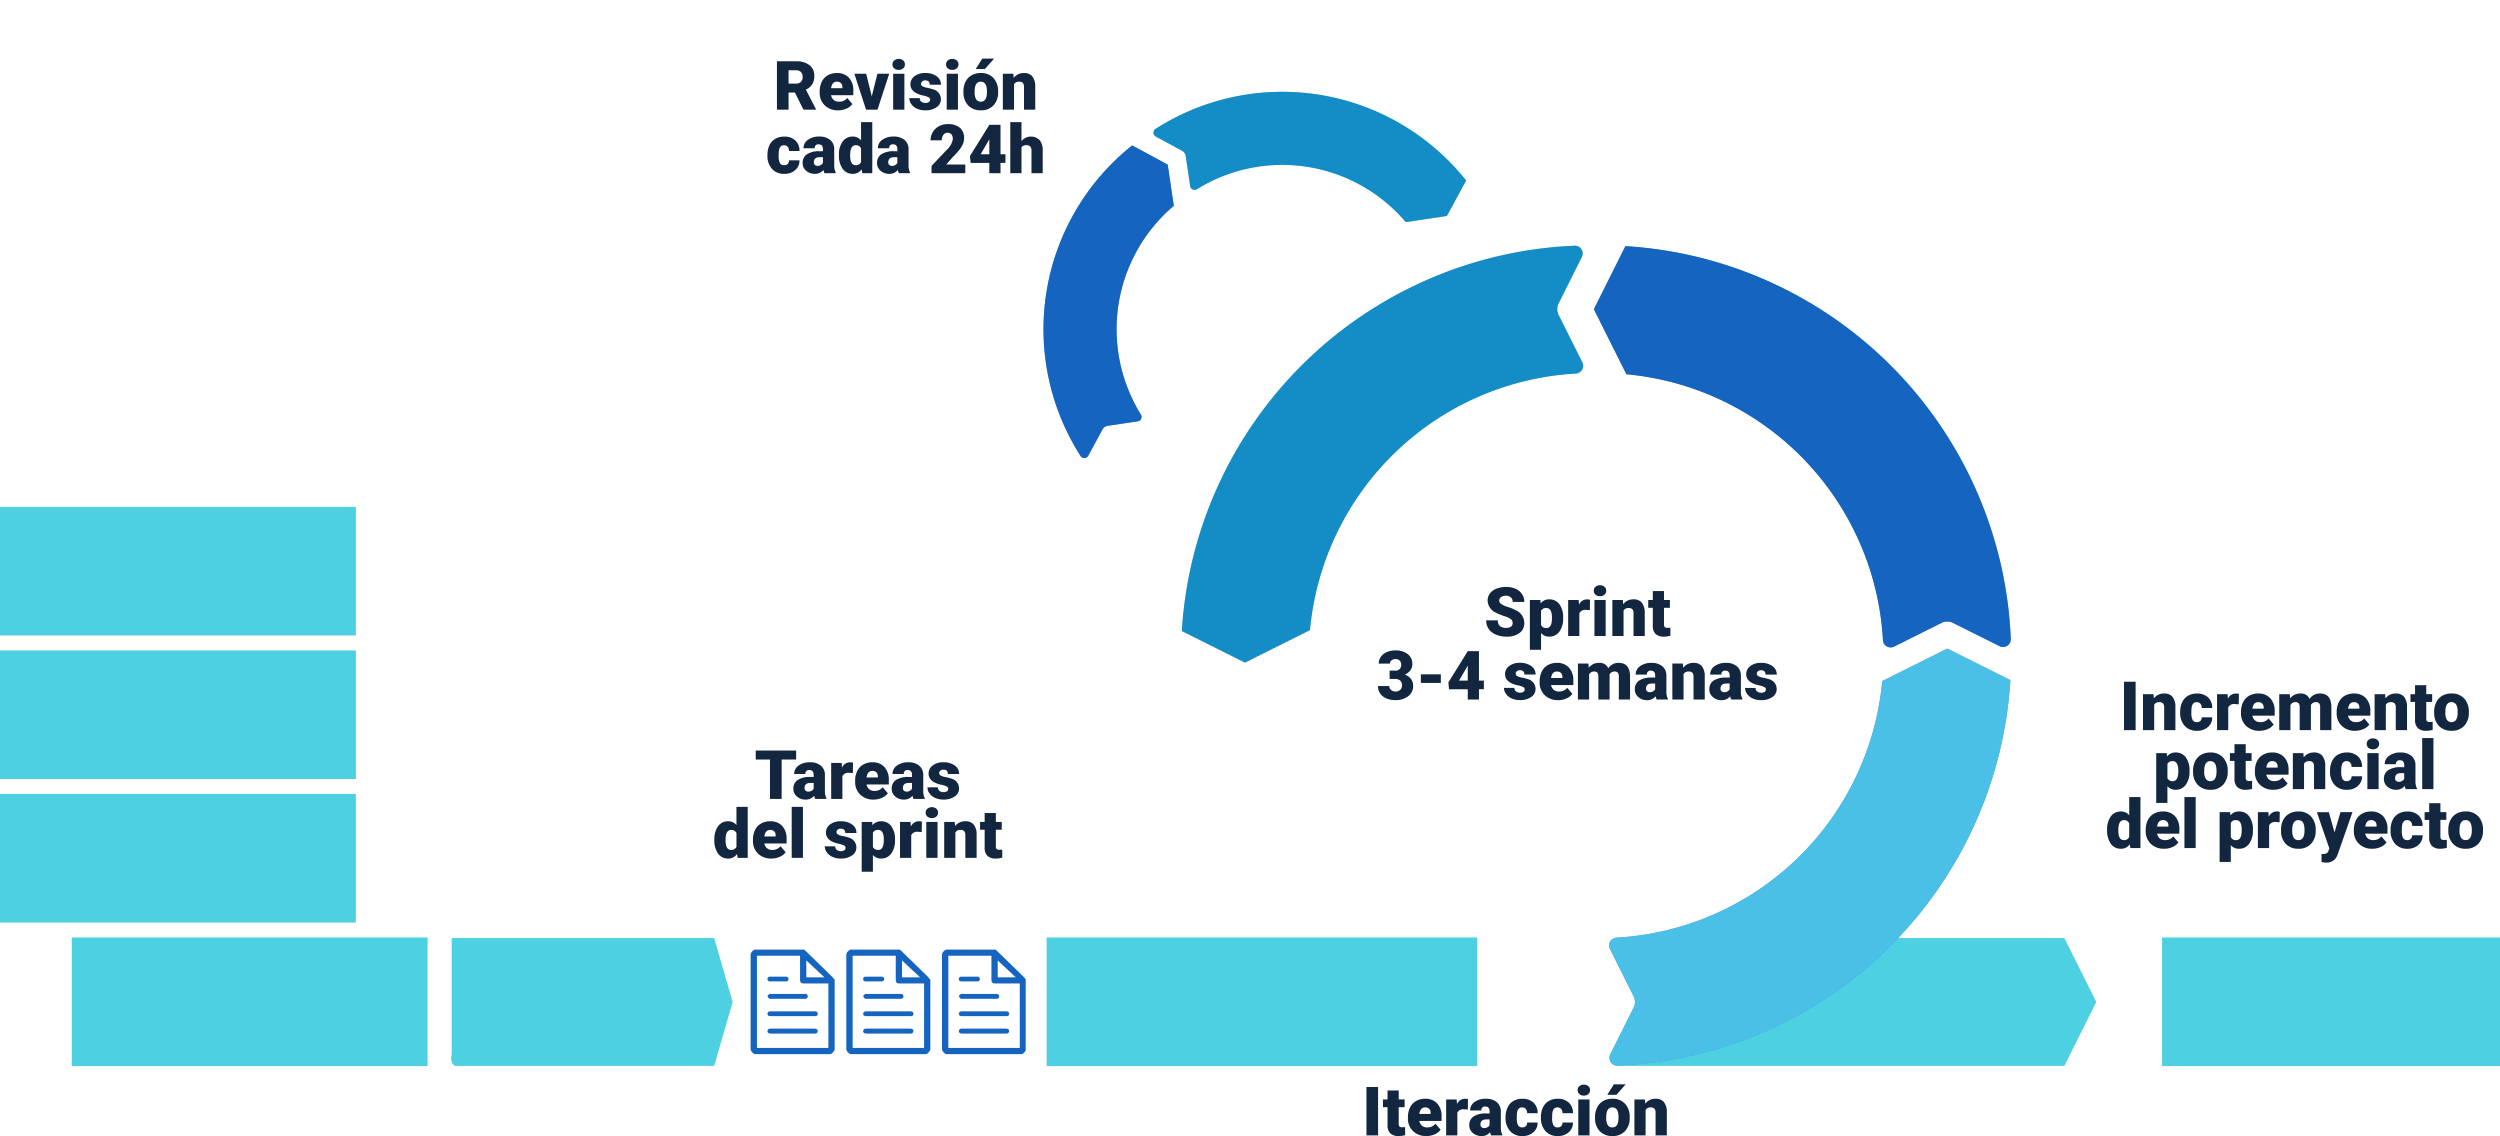 <svg xmlns="http://www.w3.org/2000/svg" xmlns:xlink="http://www.w3.org/1999/xlink" width="551.045" height="250.406" viewBox="0 0 551.045 250.406">
  <defs>
    <clipPath id="clip-path">
      <rect id="Rectángulo_57070" data-name="Rectángulo 57070" width="18.456" height="23.07" fill="#1464c0"/>
    </clipPath>
  </defs>
  <g id="Grupo_180620" data-name="Grupo 180620" transform="translate(9198.086 9120.755)">
    <path id="Trazado_228788" data-name="Trazado 228788" d="M352.734,270.25H266.606L252.747,295.9a1.706,1.706,0,0,0,1.5,2.517h98.486l7.041-14.081Z" transform="translate(-9095.8 -9184.24)" fill="#4dd0e1"/>
    <path id="Trazado_228789" data-name="Trazado 228789" d="M310.514,270.25H252.659V295.9c-.356,1.137.121,2.517.868,2.517h56.986l4.074-14.081Z" transform="translate(-9351.184 -9184.24)" fill="#4dd0e1"/>
    <g id="Grupo_179373" data-name="Grupo 179373" transform="translate(-8846.77 -9066.509)">
      <path id="Trazado_116477" data-name="Trazado 116477" d="M254.984,93.034a62.353,62.353,0,0,1,56.547,58.594,1.7,1.7,0,0,0,2.46,1.436l10.46-5.226a2.764,2.764,0,0,1,2.516,0l10.272,5.132a1.712,1.712,0,0,0,2.472-1.6,90.519,90.519,0,0,0-84.943-86.578L247.812,78.7Z" transform="translate(-247.812 -64.787)" fill="#1565c0"/>
      <path id="Trazado_116478" data-name="Trazado 116478" d="M254.984,93.034a62.353,62.353,0,0,1,56.547,58.594,1.7,1.7,0,0,0,2.46,1.436l10.46-5.226a2.764,2.764,0,0,1,2.516,0l10.272,5.132a1.712,1.712,0,0,0,2.472-1.6,90.519,90.519,0,0,0-84.943-86.578L247.812,78.7Z" transform="translate(-247.812 -64.787)" fill="#1565c0" opacity="0.6"/>
    </g>
    <g id="Grupo_179374" data-name="Grupo 179374" transform="translate(-8937.591 -9066.6)">
      <path id="Trazado_116479" data-name="Trazado 116479" d="M156.539,149.393a62.353,62.353,0,0,1,58.6-56.546,1.7,1.7,0,0,0,1.436-2.462l-5.233-10.459a2.844,2.844,0,0,1,0-2.525l5.131-10.261a1.712,1.712,0,0,0-1.6-2.473A90.539,90.539,0,0,0,128.292,149.6l13.912,6.955Z" transform="translate(-128.292 -64.665)" fill="#148cc6"/>
      <path id="Trazado_116480" data-name="Trazado 116480" d="M156.539,149.393a62.353,62.353,0,0,1,58.6-56.546,1.7,1.7,0,0,0,1.436-2.462l-5.233-10.459a2.844,2.844,0,0,1,0-2.525l5.131-10.261a1.712,1.712,0,0,0-1.6-2.473A90.539,90.539,0,0,0,128.292,149.6l13.912,6.955Z" transform="translate(-128.292 -64.665)" fill="#148cc6" opacity="0.4"/>
    </g>
    <g id="Grupo_179375" data-name="Grupo 179375" transform="translate(-8843.419 -8977.797)">
      <path id="Trazado_116483" data-name="Trazado 116483" d="M312.538,191.457v.01a62.367,62.367,0,0,1-58.594,56.546,1.7,1.7,0,0,0-1.436,2.461l5.226,10.46a2.814,2.814,0,0,1,0,2.516L252.6,273.721a1.712,1.712,0,0,0,1.6,2.473,90.521,90.521,0,0,0,86.579-84.943l-13.912-6.956Z" transform="translate(-252.326 -184.294)" fill="#407bff"/>
      <path id="Trazado_116484" data-name="Trazado 116484" d="M312.538,191.457v.01a62.367,62.367,0,0,1-58.594,56.546,1.7,1.7,0,0,0-1.436,2.461l5.226,10.46a2.814,2.814,0,0,1,0,2.516L252.6,273.721a1.712,1.712,0,0,0,1.6,2.473,90.521,90.521,0,0,0,86.579-84.943l-13.912-6.956Z" transform="translate(-252.326 -184.294)" fill="#4dd0e1" opacity="0.8"/>
    </g>
    <g id="Grupo_179376" data-name="Grupo 179376" transform="matrix(0.819, -0.574, 0.574, 0.819, -8988.337, -9060.809)">
      <path id="Trazado_116477-2" data-name="Trazado 116477" d="M48.477,16.161A35.675,35.675,0,0,0,16.124,49.685a.974.974,0,0,1-1.408.822l-5.985-2.99a1.581,1.581,0,0,0-1.439,0L1.415,50.454A.98.98,0,0,1,0,49.535,51.79,51.79,0,0,1,48.6,0l3.98,7.96Z" transform="translate(0 0)" fill="#1565c0"/>
      <path id="Trazado_116478-2" data-name="Trazado 116478" d="M48.477,16.161A35.675,35.675,0,0,0,16.124,49.685a.974.974,0,0,1-1.408.822l-5.985-2.99a1.581,1.581,0,0,0-1.439,0L1.415,50.454A.98.98,0,0,1,0,49.535,51.79,51.79,0,0,1,48.6,0l3.98,7.96Z" transform="translate(0 0)" fill="#1565c0" opacity="0.6"/>
    </g>
    <g id="Grupo_179377" data-name="Grupo 179377" transform="matrix(0.819, -0.574, 0.574, 0.819, -8944.277, -9091.723)">
      <path id="Trazado_116479-2" data-name="Trazado 116479" d="M34.454,48.476A35.675,35.675,0,0,0,.926,16.124.974.974,0,0,1,.1,14.715L3.1,8.731a1.627,1.627,0,0,0,0-1.445L.163,1.416A.98.98,0,0,1,1.081,0,51.8,51.8,0,0,1,50.616,48.595l-7.96,3.98Z" transform="translate(0 0)" fill="#148cc6"/>
      <path id="Trazado_116480-2" data-name="Trazado 116480" d="M34.454,48.476A35.675,35.675,0,0,0,.926,16.124.974.974,0,0,1,.1,14.715L3.1,8.731a1.627,1.627,0,0,0,0-1.445L.163,1.416A.98.98,0,0,1,1.081,0,51.8,51.8,0,0,1,50.616,48.595l-7.96,3.98Z" transform="translate(0 0)" fill="#148cc6" opacity="0.4"/>
    </g>
    <path id="Trazado_232136" data-name="Trazado 232136" d="M0,0H94.917V28.343H0Z" transform="translate(-8967.386 -8914.111)" fill="#4dd0e1"/>
    <path id="Trazado_232137" data-name="Trazado 232137" d="M0,0H78.438V28.343H0Z" transform="translate(-9182.267 -8914.111)" fill="#4dd0e1"/>
    <path id="Trazado_232138" data-name="Trazado 232138" d="M0,0H78.438V28.343H0Z" transform="translate(-9198.086 -8945.75)" fill="#4dd0e1"/>
    <path id="Trazado_232139" data-name="Trazado 232139" d="M0,0H78.438V28.343H0Z" transform="translate(-9198.086 -8977.389)" fill="#4dd0e1"/>
    <path id="Trazado_232140" data-name="Trazado 232140" d="M0,0H78.438V28.343H0Z" transform="translate(-9198.086 -9009.028)" fill="#4dd0e1"/>
    <path id="Trazado_232141" data-name="Trazado 232141" d="M0,0H74.483V28.343H0Z" transform="translate(-8721.524 -8914.111)" fill="#4dd0e1"/>
    <path id="Trazado_232142" data-name="Trazado 232142" d="M-14.319-2.834a1.056,1.056,0,0,0-.4-.879,4.961,4.961,0,0,0-1.4-.652,13.456,13.456,0,0,1-1.641-.652,3.107,3.107,0,0,1-2.073-2.8,2.509,2.509,0,0,1,.516-1.564,3.34,3.34,0,0,1,1.461-1.055,5.686,5.686,0,0,1,2.124-.377,4.974,4.974,0,0,1,2.062.41,3.264,3.264,0,0,1,1.417,1.168A3.051,3.051,0,0,1-11.748-7.5h-2.563a1.289,1.289,0,0,0-.4-1.011,1.556,1.556,0,0,0-1.08-.359,1.755,1.755,0,0,0-1.088.3.932.932,0,0,0-.4.773.939.939,0,0,0,.439.743,5.542,5.542,0,0,0,1.545.688,9.467,9.467,0,0,1,1.816.765,3.052,3.052,0,0,1,1.729,2.747A2.6,2.6,0,0,1-12.8-.652a4.691,4.691,0,0,1-2.893.8,5.74,5.74,0,0,1-2.347-.465,3.539,3.539,0,0,1-1.582-1.274,3.321,3.321,0,0,1-.531-1.864h2.578a1.635,1.635,0,0,0,.443,1.263,2.094,2.094,0,0,0,1.439.406,1.655,1.655,0,0,0,1.007-.275A.907.907,0,0,0-14.319-2.834ZM-3.186-3.9A4.779,4.779,0,0,1-4.017-.956,2.665,2.665,0,0,1-6.262.146a2.285,2.285,0,0,1-1.794-.8v3.7h-2.468V-7.925h2.307l.073.732a2.285,2.285,0,0,1,1.868-.879A2.687,2.687,0,0,1-4-6.991a4.838,4.838,0,0,1,.813,2.97Zm-2.468-.154q0-2.109-1.23-2.109a1.162,1.162,0,0,0-1.172.63v3.12a1.2,1.2,0,0,0,1.187.659q1.179,0,1.216-2.036ZM2.7-5.691,1.882-5.75a1.46,1.46,0,0,0-1.494.732V0H-2.08V-7.925H.234L.315-6.907A1.911,1.911,0,0,1,2.051-8.071a2.407,2.407,0,0,1,.688.088ZM6.189,0H3.713V-7.925H6.189ZM3.567-9.976a1.111,1.111,0,0,1,.381-.87,1.432,1.432,0,0,1,.989-.339,1.432,1.432,0,0,1,.989.339,1.111,1.111,0,0,1,.381.87,1.111,1.111,0,0,1-.381.87,1.432,1.432,0,0,1-.989.339,1.432,1.432,0,0,1-.989-.339A1.111,1.111,0,0,1,3.567-9.976ZM9.976-7.925l.081.93a2.687,2.687,0,0,1,2.263-1.077,2.261,2.261,0,0,1,1.849.74A3.522,3.522,0,0,1,14.8-5.1V0H12.327V-5a1.337,1.337,0,0,0-.242-.883,1.118,1.118,0,0,0-.879-.282,1.177,1.177,0,0,0-1.077.571V0H7.661V-7.925ZM19.043-9.9v1.97h1.3v1.714h-1.3v3.625a.926.926,0,0,0,.161.623.864.864,0,0,0,.637.176,3.621,3.621,0,0,0,.615-.044V-.066a4.555,4.555,0,0,1-1.392.212,2.586,2.586,0,0,1-1.882-.6,2.462,2.462,0,0,1-.608-1.824V-6.211H15.564V-7.925h1.011V-9.9Zm-60.48,17.53h1.165A1.211,1.211,0,0,0-38.888,6.28a1.172,1.172,0,0,0-.33-.861,1.25,1.25,0,0,0-.93-.333A1.338,1.338,0,0,0-41,5.372a.871.871,0,0,0-.363.71h-2.468a2.527,2.527,0,0,1,.469-1.5,3.1,3.1,0,0,1,1.3-1.029,4.445,4.445,0,0,1,1.827-.37,4.367,4.367,0,0,1,2.8.813A2.7,2.7,0,0,1-36.42,6.229a2.253,2.253,0,0,1-.421,1.3,3,3,0,0,1-1.227.992,2.867,2.867,0,0,1,1.333.934A2.459,2.459,0,0,1-36.251,11a2.752,2.752,0,0,1-1.1,2.285,4.56,4.56,0,0,1-2.886.857,4.729,4.729,0,0,1-1.945-.4,3.047,3.047,0,0,1-1.359-1.106A2.875,2.875,0,0,1-44,11.034h2.483a1.111,1.111,0,0,0,.4.85,1.4,1.4,0,0,0,.974.359,1.463,1.463,0,0,0,1.04-.363,1.212,1.212,0,0,0,.388-.927,1.417,1.417,0,0,0-.4-1.143,1.684,1.684,0,0,0-1.113-.337h-1.2Zm11.294,2.717h-4.4v-1.9h4.4Zm8.4-.52h1.084v1.9h-1.084V14H-24.21V11.737h-4.124l-.146-1.509,4.27-6.87V3.336h2.468Zm-4.387,0h1.919V6.551l-.154.249Zm14.48,1.941a.57.57,0,0,0-.33-.505,5.013,5.013,0,0,0-1.252-.4,5.711,5.711,0,0,1-1.523-.538,2.552,2.552,0,0,1-.916-.809,1.933,1.933,0,0,1-.315-1.091,2.19,2.19,0,0,1,.9-1.8,3.711,3.711,0,0,1,2.358-.707,4.112,4.112,0,0,1,2.52.71,2.222,2.222,0,0,1,.952,1.868H-11.73q0-.952-1-.952a1,1,0,0,0-.652.216.669.669,0,0,0-.264.538.614.614,0,0,0,.322.535,3.045,3.045,0,0,0,1.029.337,8.893,8.893,0,0,1,1.241.315,2.255,2.255,0,0,1,1.787,2.2,2.075,2.075,0,0,1-.963,1.765,4.224,4.224,0,0,1-2.494.681,4.31,4.31,0,0,1-1.816-.366,3.037,3.037,0,0,1-1.245-1,2.256,2.256,0,0,1-.447-1.326h2.307a.954.954,0,0,0,.366.8,1.506,1.506,0,0,0,.9.253,1.185,1.185,0,0,0,.758-.205A.656.656,0,0,0-11.649,11.773Zm7.368,2.373a4.074,4.074,0,0,1-2.952-1.088,3.756,3.756,0,0,1-1.128-2.831v-.205a4.867,4.867,0,0,1,.45-2.146A3.3,3.3,0,0,1-6.6,6.438a3.969,3.969,0,0,1,2.051-.509A3.43,3.43,0,0,1-1.908,6.965,4.073,4.073,0,0,1-.941,9.854v.959H-5.848a1.779,1.779,0,0,0,.579,1.047,1.722,1.722,0,0,0,1.157.381,2.218,2.218,0,0,0,1.831-.82l1.128,1.333a3.153,3.153,0,0,1-1.307,1.014A4.418,4.418,0,0,1-4.281,14.146Zm-.278-6.313q-1.084,0-1.289,1.436h2.49v-.19a1.223,1.223,0,0,0-.3-.919A1.2,1.2,0,0,0-4.559,7.833ZM2.384,6.075l.081.93A2.725,2.725,0,0,1,4.728,5.929,2.006,2.006,0,0,1,6.757,7.123,2.637,2.637,0,0,1,9.086,5.929q2.41,0,2.476,2.915V14H9.086V9a1.511,1.511,0,0,0-.205-.886.873.873,0,0,0-.747-.278,1.169,1.169,0,0,0-1.091.652l.007.1V14H4.574V9.012a1.588,1.588,0,0,0-.2-.9.87.87,0,0,0-.754-.278,1.184,1.184,0,0,0-1.084.652V14H.07V6.075ZM17.435,14a2.787,2.787,0,0,1-.234-.71,2.3,2.3,0,0,1-1.9.857,2.812,2.812,0,0,1-1.9-.677,2.156,2.156,0,0,1-.784-1.7,2.216,2.216,0,0,1,.952-1.948,4.851,4.851,0,0,1,2.769-.659h.762v-.42q0-1.1-.945-1.1a.772.772,0,0,0-.879.868H12.8a2.213,2.213,0,0,1,.978-1.865,4.109,4.109,0,0,1,2.494-.717,3.6,3.6,0,0,1,2.4.74,2.572,2.572,0,0,1,.9,2.029v3.508a3.593,3.593,0,0,0,.337,1.67V14ZM15.89,12.389a1.377,1.377,0,0,0,.765-.2,1.239,1.239,0,0,0,.436-.447V10.477h-.718q-1.289,0-1.289,1.157a.707.707,0,0,0,.227.546A.822.822,0,0,0,15.89,12.389ZM23.2,6.075l.081.93a2.687,2.687,0,0,1,2.263-1.077,2.261,2.261,0,0,1,1.849.74A3.522,3.522,0,0,1,28.026,8.9V14H25.551V9a1.337,1.337,0,0,0-.242-.883,1.118,1.118,0,0,0-.879-.282,1.177,1.177,0,0,0-1.077.571V14H20.885V6.075ZM33.856,14a2.787,2.787,0,0,1-.234-.71,2.3,2.3,0,0,1-1.9.857,2.812,2.812,0,0,1-1.9-.677,2.156,2.156,0,0,1-.784-1.7,2.216,2.216,0,0,1,.952-1.948,4.851,4.851,0,0,1,2.769-.659h.762v-.42q0-1.1-.945-1.1a.772.772,0,0,0-.879.868H29.22A2.213,2.213,0,0,1,30.2,6.646a4.109,4.109,0,0,1,2.494-.717,3.6,3.6,0,0,1,2.4.74,2.572,2.572,0,0,1,.9,2.029v3.508a3.593,3.593,0,0,0,.337,1.67V14Zm-1.545-1.611a1.377,1.377,0,0,0,.765-.2,1.239,1.239,0,0,0,.436-.447V10.477h-.718q-1.289,0-1.289,1.157a.707.707,0,0,0,.227.546A.822.822,0,0,0,32.311,12.389Zm9.192-.615a.57.57,0,0,0-.33-.505,5.013,5.013,0,0,0-1.252-.4,5.711,5.711,0,0,1-1.523-.538,2.552,2.552,0,0,1-.916-.809,1.933,1.933,0,0,1-.315-1.091,2.19,2.19,0,0,1,.9-1.8,3.711,3.711,0,0,1,2.358-.707,4.112,4.112,0,0,1,2.52.71A2.222,2.222,0,0,1,43.9,8.507H41.422q0-.952-1-.952a1,1,0,0,0-.652.216.669.669,0,0,0-.264.538.614.614,0,0,0,.322.535,3.045,3.045,0,0,0,1.029.337A8.893,8.893,0,0,1,42.1,9.5a2.255,2.255,0,0,1,1.787,2.2,2.075,2.075,0,0,1-.963,1.765,4.224,4.224,0,0,1-2.494.681,4.31,4.31,0,0,1-1.816-.366,3.037,3.037,0,0,1-1.245-1,2.256,2.256,0,0,1-.447-1.326h2.307a.954.954,0,0,0,.366.8,1.506,1.506,0,0,0,.9.253,1.185,1.185,0,0,0,.758-.205A.656.656,0,0,0,41.5,11.773Z" transform="translate(-8850.355 -8980.572)" fill="#12263f"/>
    <path id="Trazado_232143" data-name="Trazado 232143" d="M-24.441-3.772h-1.392V0H-28.4V-10.664h4.2a4.684,4.684,0,0,1,2.966.841,2.851,2.851,0,0,1,1.069,2.378,3.462,3.462,0,0,1-.45,1.844,3.2,3.2,0,0,1-1.41,1.185L-19.8-.11V0h-2.754ZM-25.833-5.75h1.626a1.459,1.459,0,0,0,1.1-.385,1.49,1.49,0,0,0,.37-1.076,1.508,1.508,0,0,0-.374-1.083,1.446,1.446,0,0,0-1.1-.393h-1.626ZM-14.9.146A4.074,4.074,0,0,1-17.849-.941a3.756,3.756,0,0,1-1.128-2.831v-.205a4.867,4.867,0,0,1,.45-2.146,3.3,3.3,0,0,1,1.315-1.439,3.969,3.969,0,0,1,2.051-.509,3.43,3.43,0,0,1,2.637,1.036,4.073,4.073,0,0,1,.967,2.889v.959h-4.907a1.779,1.779,0,0,0,.579,1.047,1.722,1.722,0,0,0,1.157.381,2.218,2.218,0,0,0,1.831-.82l1.128,1.333A3.153,3.153,0,0,1-13.077-.231,4.418,4.418,0,0,1-14.9.146Zm-.278-6.313q-1.084,0-1.289,1.436h2.49v-.19a1.223,1.223,0,0,0-.3-.919A1.2,1.2,0,0,0-15.176-6.167ZM-7.5-2.937l1.252-4.988h2.6L-6.233,0h-2.52l-2.585-7.925H-8.73ZM-.308,0H-2.783V-7.925H-.308ZM-2.93-9.976a1.111,1.111,0,0,1,.381-.87,1.432,1.432,0,0,1,.989-.339,1.432,1.432,0,0,1,.989.339,1.111,1.111,0,0,1,.381.87,1.111,1.111,0,0,1-.381.87,1.432,1.432,0,0,1-.989.339,1.432,1.432,0,0,1-.989-.339A1.111,1.111,0,0,1-2.93-9.976ZM5.361-2.227a.57.57,0,0,0-.33-.505,5.013,5.013,0,0,0-1.252-.4,5.711,5.711,0,0,1-1.523-.538,2.552,2.552,0,0,1-.916-.809,1.933,1.933,0,0,1-.315-1.091,2.19,2.19,0,0,1,.9-1.8,3.711,3.711,0,0,1,2.358-.707,4.112,4.112,0,0,1,2.52.71,2.222,2.222,0,0,1,.952,1.868H5.281q0-.952-1-.952a1,1,0,0,0-.652.216.669.669,0,0,0-.264.538.614.614,0,0,0,.322.535,3.045,3.045,0,0,0,1.029.337A8.893,8.893,0,0,1,5.955-4.5,2.255,2.255,0,0,1,7.742-2.3,2.075,2.075,0,0,1,6.779-.535,4.224,4.224,0,0,1,4.285.146,4.31,4.31,0,0,1,2.468-.22a3.037,3.037,0,0,1-1.245-1A2.256,2.256,0,0,1,.776-2.542H3.083a.954.954,0,0,0,.366.8,1.506,1.506,0,0,0,.9.253,1.185,1.185,0,0,0,.758-.205A.656.656,0,0,0,5.361-2.227ZM11.5,0H9.023V-7.925H11.5ZM8.877-9.976a1.111,1.111,0,0,1,.381-.87,1.432,1.432,0,0,1,.989-.339,1.432,1.432,0,0,1,.989.339,1.111,1.111,0,0,1,.381.87,1.111,1.111,0,0,1-.381.87,1.432,1.432,0,0,1-.989.339,1.432,1.432,0,0,1-.989-.339A1.111,1.111,0,0,1,8.877-9.976Zm3.831,5.94a4.677,4.677,0,0,1,.461-2.113,3.3,3.3,0,0,1,1.326-1.425,3.993,3.993,0,0,1,2.029-.5,3.644,3.644,0,0,1,2.805,1.1,4.23,4.23,0,0,1,1.025,3v.088A4.1,4.1,0,0,1,19.325-.941,3.654,3.654,0,0,1,16.538.146,3.7,3.7,0,0,1,13.821-.868a3.968,3.968,0,0,1-1.106-2.75Zm2.468.154a2.949,2.949,0,0,0,.344,1.611,1.147,1.147,0,0,0,1.018.513q1.318,0,1.348-2.029v-.249q0-2.131-1.362-2.131-1.238,0-1.34,1.838ZM16.86-11.25h2.607l-2.036,2.3-2.014,0Zm6.848,3.325.081.93a2.687,2.687,0,0,1,2.263-1.077,2.261,2.261,0,0,1,1.849.74A3.522,3.522,0,0,1,28.535-5.1V0H26.06V-5a1.337,1.337,0,0,0-.242-.883,1.118,1.118,0,0,0-.879-.282,1.177,1.177,0,0,0-1.077.571V0H21.394V-7.925Zm-50.53,20.167a1.1,1.1,0,0,0,.806-.282,1.034,1.034,0,0,0,.278-.787h2.314a2.74,2.74,0,0,1-.934,2.139,3.474,3.474,0,0,1-2.406.835,3.517,3.517,0,0,1-2.725-1.084,4.271,4.271,0,0,1-1-3v-.1a4.827,4.827,0,0,1,.443-2.12,3.226,3.226,0,0,1,1.278-1.414,3.811,3.811,0,0,1,1.978-.494,3.43,3.43,0,0,1,2.454.857,3.039,3.039,0,0,1,.908,2.322h-2.314a1.355,1.355,0,0,0-.3-.945,1.037,1.037,0,0,0-.806-.33q-.959,0-1.121,1.223a8.631,8.631,0,0,0-.051,1.069,3.39,3.39,0,0,0,.286,1.655A.989.989,0,0,0-26.821,12.242ZM-17.915,14a2.787,2.787,0,0,1-.234-.71,2.3,2.3,0,0,1-1.9.857,2.812,2.812,0,0,1-1.9-.677,2.156,2.156,0,0,1-.784-1.7,2.216,2.216,0,0,1,.952-1.948,4.851,4.851,0,0,1,2.769-.659h.762v-.42q0-1.1-.945-1.1a.772.772,0,0,0-.879.868h-2.468a2.213,2.213,0,0,1,.978-1.865,4.109,4.109,0,0,1,2.494-.717,3.6,3.6,0,0,1,2.4.74,2.572,2.572,0,0,1,.9,2.029v3.508a3.593,3.593,0,0,0,.337,1.67V14Zm-1.545-1.611a1.377,1.377,0,0,0,.765-.2,1.239,1.239,0,0,0,.436-.447V10.477h-.718q-1.289,0-1.289,1.157a.707.707,0,0,0,.227.546A.822.822,0,0,0-19.46,12.389Zm4.731-2.41a4.841,4.841,0,0,1,.813-2.966,2.676,2.676,0,0,1,2.271-1.084,2.276,2.276,0,0,1,1.787.835V2.75h2.476V14H-9.6l-.125-.85a2.337,2.337,0,0,1-1.934,1A2.671,2.671,0,0,1-13.9,13.063,4.994,4.994,0,0,1-14.729,9.979Zm2.468.154q0,2.109,1.23,2.109a1.215,1.215,0,0,0,1.172-.688V8.536a1.182,1.182,0,0,0-1.157-.7q-1.143,0-1.238,1.846ZM-1.516,14a2.787,2.787,0,0,1-.234-.71,2.3,2.3,0,0,1-1.9.857,2.812,2.812,0,0,1-1.9-.677,2.156,2.156,0,0,1-.784-1.7,2.216,2.216,0,0,1,.952-1.948,4.851,4.851,0,0,1,2.769-.659h.762v-.42q0-1.1-.945-1.1a.772.772,0,0,0-.879.868H-6.152a2.213,2.213,0,0,1,.978-1.865,4.109,4.109,0,0,1,2.494-.717,3.6,3.6,0,0,1,2.4.74A2.572,2.572,0,0,1,.615,8.7v3.508a3.593,3.593,0,0,0,.337,1.67V14Zm-1.545-1.611a1.377,1.377,0,0,0,.765-.2,1.239,1.239,0,0,0,.436-.447V10.477h-.718q-1.289,0-1.289,1.157a.707.707,0,0,0,.227.546A.822.822,0,0,0-3.062,12.389ZM13.118,14H5.676V12.389L9.1,8.785a4.091,4.091,0,0,0,1.267-2.292,1.6,1.6,0,0,0-.3-1.047A1.072,1.072,0,0,0,9.2,5.086a1.086,1.086,0,0,0-.916.48,1.972,1.972,0,0,0-.352,1.2H5.457a3.5,3.5,0,0,1,.491-1.813,3.441,3.441,0,0,1,1.362-1.3,4.047,4.047,0,0,1,1.948-.469,3.981,3.981,0,0,1,2.662.8,2.85,2.85,0,0,1,.934,2.292A3.329,3.329,0,0,1,12.62,7.5a5.38,5.38,0,0,1-.729,1.252A18.358,18.358,0,0,1,10.3,10.506L8.921,12.1h4.2Zm7.764-4.167h1.084v1.9H20.881V14H18.413V11.737H14.29l-.146-1.509,4.27-6.87V3.336h2.468Zm-4.387,0h1.919V6.551l-.154.249ZM25.5,6.925a2.709,2.709,0,0,1,4-.22A3.488,3.488,0,0,1,30.183,9v5H27.708V9.056a1.4,1.4,0,0,0-.256-.927,1.1,1.1,0,0,0-.872-.3,1.186,1.186,0,0,0-1.077.483V14H23.035V2.75H25.5Z" transform="translate(-8998.436 -9096.582)" fill="#12263f"/>
    <path id="Trazado_232144" data-name="Trazado 232144" d="M-13.594-8.679h-3.2V0h-2.571V-8.679h-3.142v-1.985h8.914ZM-9.39,0a2.787,2.787,0,0,1-.234-.71,2.3,2.3,0,0,1-1.9.857,2.812,2.812,0,0,1-1.9-.677,2.156,2.156,0,0,1-.784-1.7,2.216,2.216,0,0,1,.952-1.948A4.851,4.851,0,0,1-10.5-4.841h.762v-.42q0-1.1-.945-1.1a.772.772,0,0,0-.879.868h-2.468a2.213,2.213,0,0,1,.978-1.865,4.109,4.109,0,0,1,2.494-.717,3.6,3.6,0,0,1,2.4.74,2.572,2.572,0,0,1,.9,2.029v3.508a3.593,3.593,0,0,0,.337,1.67V0Zm-1.545-1.611a1.377,1.377,0,0,0,.765-.2,1.239,1.239,0,0,0,.436-.447V-3.523h-.718q-1.289,0-1.289,1.157a.707.707,0,0,0,.227.546A.822.822,0,0,0-10.935-1.611ZM-1.1-5.691l-.813-.059a1.46,1.46,0,0,0-1.494.732V0H-5.874V-7.925H-3.56l.081,1.018A1.911,1.911,0,0,1-1.743-8.071a2.407,2.407,0,0,1,.688.088ZM3.486.146A4.074,4.074,0,0,1,.535-.941,3.756,3.756,0,0,1-.593-3.772v-.205a4.867,4.867,0,0,1,.45-2.146A3.3,3.3,0,0,1,1.172-7.562a3.969,3.969,0,0,1,2.051-.509A3.43,3.43,0,0,1,5.859-7.035a4.073,4.073,0,0,1,.967,2.889v.959H1.919A1.779,1.779,0,0,0,2.5-2.139a1.722,1.722,0,0,0,1.157.381,2.218,2.218,0,0,0,1.831-.82L6.614-1.245A3.153,3.153,0,0,1,5.306-.231,4.418,4.418,0,0,1,3.486.146ZM3.208-6.167q-1.084,0-1.289,1.436h2.49v-.19a1.223,1.223,0,0,0-.3-.919A1.2,1.2,0,0,0,3.208-6.167ZM12.283,0a2.787,2.787,0,0,1-.234-.71,2.3,2.3,0,0,1-1.9.857,2.812,2.812,0,0,1-1.9-.677,2.156,2.156,0,0,1-.784-1.7,2.216,2.216,0,0,1,.952-1.948,4.851,4.851,0,0,1,2.769-.659h.762v-.42q0-1.1-.945-1.1a.772.772,0,0,0-.879.868H7.646a2.213,2.213,0,0,1,.978-1.865,4.109,4.109,0,0,1,2.494-.717,3.6,3.6,0,0,1,2.4.74,2.572,2.572,0,0,1,.9,2.029v3.508a3.593,3.593,0,0,0,.337,1.67V0ZM10.737-1.611a1.377,1.377,0,0,0,.765-.2,1.239,1.239,0,0,0,.436-.447V-3.523h-.718q-1.289,0-1.289,1.157a.707.707,0,0,0,.227.546A.822.822,0,0,0,10.737-1.611Zm9.192-.615a.57.57,0,0,0-.33-.505,5.013,5.013,0,0,0-1.252-.4,5.711,5.711,0,0,1-1.523-.538,2.552,2.552,0,0,1-.916-.809,1.933,1.933,0,0,1-.315-1.091,2.19,2.19,0,0,1,.9-1.8,3.711,3.711,0,0,1,2.358-.707,4.112,4.112,0,0,1,2.52.71,2.222,2.222,0,0,1,.952,1.868H19.849q0-.952-1-.952a1,1,0,0,0-.652.216.669.669,0,0,0-.264.538.614.614,0,0,0,.322.535,3.045,3.045,0,0,0,1.029.337,8.893,8.893,0,0,1,1.241.315A2.255,2.255,0,0,1,22.31-2.3a2.075,2.075,0,0,1-.963,1.765,4.224,4.224,0,0,1-2.494.681A4.31,4.31,0,0,1,17.036-.22a3.037,3.037,0,0,1-1.245-1,2.256,2.256,0,0,1-.447-1.326h2.307a.954.954,0,0,0,.366.8,1.506,1.506,0,0,0,.9.253,1.185,1.185,0,0,0,.758-.205A.656.656,0,0,0,19.929-2.227ZM-31.622,8.979a4.841,4.841,0,0,1,.813-2.966,2.676,2.676,0,0,1,2.271-1.084,2.276,2.276,0,0,1,1.787.835V1.75h2.476V13H-26.5l-.125-.85a2.337,2.337,0,0,1-1.934,1,2.671,2.671,0,0,1-2.241-1.084A4.994,4.994,0,0,1-31.622,8.979Zm2.468.154q0,2.109,1.23,2.109a1.215,1.215,0,0,0,1.172-.688V7.536a1.182,1.182,0,0,0-1.157-.7q-1.143,0-1.238,1.846Zm10.115,4.014a4.074,4.074,0,0,1-2.952-1.088,3.756,3.756,0,0,1-1.128-2.831V9.023a4.867,4.867,0,0,1,.45-2.146,3.3,3.3,0,0,1,1.315-1.439A3.969,3.969,0,0,1-19.3,4.929a3.43,3.43,0,0,1,2.637,1.036A4.073,4.073,0,0,1-15.7,8.854v.959h-4.907a1.779,1.779,0,0,0,.579,1.047,1.722,1.722,0,0,0,1.157.381,2.218,2.218,0,0,0,1.831-.82l1.128,1.333a3.153,3.153,0,0,1-1.307,1.014A4.418,4.418,0,0,1-19.039,13.146Zm-.278-6.313q-1.084,0-1.289,1.436h2.49v-.19a1.223,1.223,0,0,0-.3-.919A1.2,1.2,0,0,0-19.318,6.833ZM-12.1,13h-2.476V1.75H-12.1Zm9.4-2.227a.57.57,0,0,0-.33-.505,5.013,5.013,0,0,0-1.252-.4A5.711,5.711,0,0,1-5.8,9.334a2.552,2.552,0,0,1-.916-.809,1.933,1.933,0,0,1-.315-1.091,2.19,2.19,0,0,1,.9-1.8,3.711,3.711,0,0,1,2.358-.707,4.112,4.112,0,0,1,2.52.71A2.222,2.222,0,0,1-.3,7.507H-2.78q0-.952-1-.952a1,1,0,0,0-.652.216.669.669,0,0,0-.264.538.614.614,0,0,0,.322.535,3.045,3.045,0,0,0,1.029.337A8.893,8.893,0,0,1-2.106,8.5,2.255,2.255,0,0,1-.319,10.7a2.075,2.075,0,0,1-.963,1.765,4.224,4.224,0,0,1-2.494.681,4.31,4.31,0,0,1-1.816-.366,3.037,3.037,0,0,1-1.245-1,2.256,2.256,0,0,1-.447-1.326h2.307a.954.954,0,0,0,.366.8,1.506,1.506,0,0,0,.9.253,1.185,1.185,0,0,0,.758-.205A.656.656,0,0,0-2.7,10.773ZM8.192,9.1a4.779,4.779,0,0,1-.831,2.948,2.665,2.665,0,0,1-2.245,1.1,2.285,2.285,0,0,1-1.794-.8v3.7H.853V5.075H3.16l.073.732A2.285,2.285,0,0,1,5.1,4.929a2.687,2.687,0,0,1,2.278,1.08,4.838,4.838,0,0,1,.813,2.97ZM5.724,8.942q0-2.109-1.23-2.109a1.162,1.162,0,0,0-1.172.63v3.12a1.2,1.2,0,0,0,1.187.659q1.179,0,1.216-2.036Zm8.35-1.633L13.26,7.25a1.46,1.46,0,0,0-1.494.732V13H9.3V5.075h2.314l.081,1.018a1.911,1.911,0,0,1,1.736-1.165,2.407,2.407,0,0,1,.688.088ZM17.567,13H15.092V5.075h2.476ZM14.945,3.024a1.111,1.111,0,0,1,.381-.87,1.612,1.612,0,0,1,1.978,0,1.111,1.111,0,0,1,.381.87,1.111,1.111,0,0,1-.381.87,1.612,1.612,0,0,1-1.978,0A1.111,1.111,0,0,1,14.945,3.024Zm6.409,2.051.081.93A2.687,2.687,0,0,1,23.7,4.929a2.261,2.261,0,0,1,1.849.74A3.522,3.522,0,0,1,26.18,7.9V13H23.7V8a1.337,1.337,0,0,0-.242-.883,1.118,1.118,0,0,0-.879-.282,1.177,1.177,0,0,0-1.077.571V13H19.039V5.075ZM30.421,3.1v1.97h1.3V6.789h-1.3v3.625a.926.926,0,0,0,.161.623.864.864,0,0,0,.637.176,3.621,3.621,0,0,0,.615-.044v1.765a4.555,4.555,0,0,1-1.392.212,2.586,2.586,0,0,1-1.882-.6,2.462,2.462,0,0,1-.608-1.824V6.789H26.942V5.075h1.011V3.1Z" transform="translate(-9009.004 -8944.66)" fill="#12263f"/>
    <path id="Trazado_232145" data-name="Trazado 232145" d="M-30.385,0h-2.563V-10.664h2.563Zm4.548-9.9v1.97h1.3v1.714h-1.3v3.625a.926.926,0,0,0,.161.623.864.864,0,0,0,.637.176,3.621,3.621,0,0,0,.615-.044V-.066a4.555,4.555,0,0,1-1.392.212,2.586,2.586,0,0,1-1.882-.6A2.462,2.462,0,0,1-28.3-2.278V-6.211h-1.011V-7.925H-28.3V-9.9ZM-19.728.146A4.074,4.074,0,0,1-22.679-.941a3.756,3.756,0,0,1-1.128-2.831v-.205a4.867,4.867,0,0,1,.45-2.146,3.3,3.3,0,0,1,1.315-1.439,3.969,3.969,0,0,1,2.051-.509,3.43,3.43,0,0,1,2.637,1.036,4.073,4.073,0,0,1,.967,2.889v.959H-21.3a1.779,1.779,0,0,0,.579,1.047,1.722,1.722,0,0,0,1.157.381,2.218,2.218,0,0,0,1.831-.82L-16.6-1.245A3.153,3.153,0,0,1-17.908-.231,4.418,4.418,0,0,1-19.728.146Zm-.278-6.313q-1.084,0-1.289,1.436h2.49v-.19a1.223,1.223,0,0,0-.3-.919A1.2,1.2,0,0,0-20.006-6.167Zm9.4.476-.813-.059a1.46,1.46,0,0,0-1.494.732V0h-2.468V-7.925h2.314l.081,1.018a1.911,1.911,0,0,1,1.736-1.165,2.407,2.407,0,0,1,.688.088ZM-5.468,0A2.787,2.787,0,0,1-5.7-.71a2.3,2.3,0,0,1-1.9.857,2.812,2.812,0,0,1-1.9-.677,2.156,2.156,0,0,1-.784-1.7,2.216,2.216,0,0,1,.952-1.948,4.851,4.851,0,0,1,2.769-.659h.762v-.42q0-1.1-.945-1.1a.772.772,0,0,0-.879.868H-10.1a2.213,2.213,0,0,1,.978-1.865,4.109,4.109,0,0,1,2.494-.717,3.6,3.6,0,0,1,2.4.74,2.572,2.572,0,0,1,.9,2.029v3.508A3.593,3.593,0,0,0-3-.125V0ZM-7.013-1.611a1.377,1.377,0,0,0,.765-.2,1.239,1.239,0,0,0,.436-.447V-3.523H-6.53q-1.289,0-1.289,1.157a.707.707,0,0,0,.227.546A.822.822,0,0,0-7.013-1.611Zm8.394-.146a1.1,1.1,0,0,0,.806-.282,1.034,1.034,0,0,0,.278-.787H4.779A2.74,2.74,0,0,1,3.845-.688,3.474,3.474,0,0,1,1.439.146,3.517,3.517,0,0,1-1.285-.937a4.271,4.271,0,0,1-1-3v-.1a4.827,4.827,0,0,1,.443-2.12A3.226,3.226,0,0,1-.56-7.577a3.811,3.811,0,0,1,1.978-.494,3.43,3.43,0,0,1,2.454.857,3.039,3.039,0,0,1,.908,2.322H2.465a1.355,1.355,0,0,0-.3-.945,1.037,1.037,0,0,0-.806-.33Q.4-6.167.238-4.944A8.631,8.631,0,0,0,.187-3.875,3.39,3.39,0,0,0,.472-2.219.989.989,0,0,0,1.381-1.758Zm7.793,0a1.1,1.1,0,0,0,.806-.282,1.034,1.034,0,0,0,.278-.787h2.314a2.74,2.74,0,0,1-.934,2.139A3.474,3.474,0,0,1,9.232.146,3.517,3.517,0,0,1,6.508-.937a4.271,4.271,0,0,1-1-3v-.1a4.827,4.827,0,0,1,.443-2.12A3.226,3.226,0,0,1,7.233-7.577,3.811,3.811,0,0,1,9.21-8.071a3.43,3.43,0,0,1,2.454.857,3.039,3.039,0,0,1,.908,2.322H10.258a1.355,1.355,0,0,0-.3-.945,1.037,1.037,0,0,0-.806-.33q-.959,0-1.121,1.223A8.631,8.631,0,0,0,7.98-3.875a3.39,3.39,0,0,0,.286,1.655A.989.989,0,0,0,9.174-1.758ZM16.219,0H13.744V-7.925h2.476ZM13.6-9.976a1.111,1.111,0,0,1,.381-.87,1.432,1.432,0,0,1,.989-.339,1.432,1.432,0,0,1,.989.339,1.111,1.111,0,0,1,.381.87,1.111,1.111,0,0,1-.381.87,1.432,1.432,0,0,1-.989.339,1.432,1.432,0,0,1-.989-.339A1.111,1.111,0,0,1,13.6-9.976Zm3.831,5.94a4.677,4.677,0,0,1,.461-2.113,3.3,3.3,0,0,1,1.326-1.425,3.993,3.993,0,0,1,2.029-.5,3.644,3.644,0,0,1,2.805,1.1,4.23,4.23,0,0,1,1.025,3v.088A4.1,4.1,0,0,1,24.045-.941,3.654,3.654,0,0,1,21.259.146,3.7,3.7,0,0,1,18.541-.868a3.968,3.968,0,0,1-1.106-2.75Zm2.468.154a2.949,2.949,0,0,0,.344,1.611,1.147,1.147,0,0,0,1.018.513q1.318,0,1.348-2.029v-.249q0-2.131-1.362-2.131-1.238,0-1.34,1.838Zm1.685-7.368h2.607l-2.036,2.3-2.014,0Zm6.848,3.325.081.93a2.687,2.687,0,0,1,2.263-1.077,2.261,2.261,0,0,1,1.849.74A3.522,3.522,0,0,1,33.256-5.1V0H30.78V-5a1.337,1.337,0,0,0-.242-.883,1.118,1.118,0,0,0-.879-.282,1.177,1.177,0,0,0-1.077.571V0H26.115V-7.925Z" transform="translate(-8863.947 -8870.495)" fill="#12263f"/>
    <path id="Trazado_232146" data-name="Trazado 232146" d="M-35.149,0h-2.563V-10.664h2.563Zm3.94-7.925.081.93a2.687,2.687,0,0,1,2.263-1.077,2.261,2.261,0,0,1,1.849.74A3.522,3.522,0,0,1-26.382-5.1V0h-2.476V-5a1.337,1.337,0,0,0-.242-.883,1.118,1.118,0,0,0-.879-.282,1.177,1.177,0,0,0-1.077.571V0h-2.468V-7.925Zm9.543,6.167a1.1,1.1,0,0,0,.806-.282,1.034,1.034,0,0,0,.278-.787h2.314A2.74,2.74,0,0,1-19.2-.688a3.474,3.474,0,0,1-2.406.835A3.517,3.517,0,0,1-24.331-.937a4.271,4.271,0,0,1-1-3v-.1a4.827,4.827,0,0,1,.443-2.12,3.226,3.226,0,0,1,1.278-1.414,3.811,3.811,0,0,1,1.978-.494,3.43,3.43,0,0,1,2.454.857,3.039,3.039,0,0,1,.908,2.322h-2.314a1.355,1.355,0,0,0-.3-.945,1.037,1.037,0,0,0-.806-.33q-.959,0-1.121,1.223a8.631,8.631,0,0,0-.051,1.069,3.39,3.39,0,0,0,.286,1.655A.989.989,0,0,0-21.665-1.758Zm9.236-3.933-.813-.059a1.46,1.46,0,0,0-1.494.732V0H-17.2V-7.925h2.314l.081,1.018a1.911,1.911,0,0,1,1.736-1.165,2.407,2.407,0,0,1,.688.088ZM-7.844.146A4.074,4.074,0,0,1-10.8-.941a3.756,3.756,0,0,1-1.128-2.831v-.205a4.867,4.867,0,0,1,.45-2.146,3.3,3.3,0,0,1,1.315-1.439,3.969,3.969,0,0,1,2.051-.509A3.43,3.43,0,0,1-5.471-7.035,4.073,4.073,0,0,1-4.5-4.146v.959H-9.412a1.779,1.779,0,0,0,.579,1.047,1.722,1.722,0,0,0,1.157.381,2.218,2.218,0,0,0,1.831-.82l1.128,1.333A3.153,3.153,0,0,1-6.024-.231,4.418,4.418,0,0,1-7.844.146Zm-.278-6.313q-1.084,0-1.289,1.436h2.49v-.19a1.223,1.223,0,0,0-.3-.919A1.2,1.2,0,0,0-8.123-6.167Zm6.943-1.758.081.93A2.725,2.725,0,0,1,1.165-8.071,2.006,2.006,0,0,1,3.193-6.877,2.637,2.637,0,0,1,5.522-8.071q2.41,0,2.476,2.915V0H5.522V-5a1.511,1.511,0,0,0-.205-.886.873.873,0,0,0-.747-.278,1.169,1.169,0,0,0-1.091.652l.007.1V0H1.011V-4.988a1.588,1.588,0,0,0-.2-.9.87.87,0,0,0-.754-.278,1.184,1.184,0,0,0-1.084.652V0H-3.494V-7.925ZM13.242.146A4.074,4.074,0,0,1,10.291-.941,3.756,3.756,0,0,1,9.163-3.772v-.205a4.867,4.867,0,0,1,.45-2.146,3.3,3.3,0,0,1,1.315-1.439,3.969,3.969,0,0,1,2.051-.509,3.43,3.43,0,0,1,2.637,1.036,4.073,4.073,0,0,1,.967,2.889v.959H11.675a1.779,1.779,0,0,0,.579,1.047,1.722,1.722,0,0,0,1.157.381,2.218,2.218,0,0,0,1.831-.82L16.37-1.245A3.153,3.153,0,0,1,15.062-.231,4.418,4.418,0,0,1,13.242.146Zm-.278-6.313q-1.084,0-1.289,1.436h2.49v-.19a1.223,1.223,0,0,0-.3-.919A1.2,1.2,0,0,0,12.964-6.167Zm6.877-1.758.081.93a2.687,2.687,0,0,1,2.263-1.077,2.261,2.261,0,0,1,1.849.74A3.522,3.522,0,0,1,24.668-5.1V0H22.192V-5a1.337,1.337,0,0,0-.242-.883,1.118,1.118,0,0,0-.879-.282A1.177,1.177,0,0,0,20-5.6V0H17.527V-7.925ZM28.909-9.9v1.97h1.3v1.714h-1.3v3.625a.926.926,0,0,0,.161.623.864.864,0,0,0,.637.176,3.621,3.621,0,0,0,.615-.044V-.066a4.555,4.555,0,0,1-1.392.212,2.586,2.586,0,0,1-1.882-.6,2.462,2.462,0,0,1-.608-1.824V-6.211H25.43V-7.925H26.44V-9.9Zm1.743,5.859a4.677,4.677,0,0,1,.461-2.113,3.3,3.3,0,0,1,1.326-1.425,3.993,3.993,0,0,1,2.029-.5,3.644,3.644,0,0,1,2.805,1.1,4.23,4.23,0,0,1,1.025,3v.088A4.1,4.1,0,0,1,37.269-.941,3.654,3.654,0,0,1,34.482.146,3.7,3.7,0,0,1,31.765-.868a3.968,3.968,0,0,1-1.106-2.75Zm2.468.154a2.949,2.949,0,0,0,.344,1.611,1.147,1.147,0,0,0,1.018.513q1.318,0,1.348-2.029v-.249q0-2.131-1.362-2.131-1.238,0-1.34,1.838ZM-23.273,9.1a4.779,4.779,0,0,1-.831,2.948,2.665,2.665,0,0,1-2.245,1.1,2.285,2.285,0,0,1-1.794-.8v3.7h-2.468V5.075H-28.3l.073.732a2.285,2.285,0,0,1,1.868-.879,2.687,2.687,0,0,1,2.278,1.08,4.838,4.838,0,0,1,.813,2.97Zm-2.468-.154q0-2.109-1.23-2.109a1.162,1.162,0,0,0-1.172.63v3.12a1.2,1.2,0,0,0,1.187.659q1.179,0,1.216-2.036Zm3.245.022a4.677,4.677,0,0,1,.461-2.113,3.3,3.3,0,0,1,1.326-1.425,3.993,3.993,0,0,1,2.029-.5,3.644,3.644,0,0,1,2.805,1.1,4.23,4.23,0,0,1,1.025,3v.088a4.1,4.1,0,0,1-1.029,2.941,3.654,3.654,0,0,1-2.787,1.088,3.7,3.7,0,0,1-2.717-1.014,3.968,3.968,0,0,1-1.106-2.75Zm2.468.154a2.949,2.949,0,0,0,.344,1.611,1.147,1.147,0,0,0,1.018.513q1.318,0,1.348-2.029V8.964q0-2.131-1.362-2.131-1.238,0-1.34,1.838ZM-10.887,3.1v1.97h1.3V6.789h-1.3v3.625a.926.926,0,0,0,.161.623.864.864,0,0,0,.637.176,3.621,3.621,0,0,0,.615-.044v1.765a4.555,4.555,0,0,1-1.392.212,2.586,2.586,0,0,1-1.882-.6,2.462,2.462,0,0,1-.608-1.824V6.789h-1.011V5.075h1.011V3.1Zm6.108,10.042a4.074,4.074,0,0,1-2.952-1.088A3.756,3.756,0,0,1-8.859,9.228V9.023a4.867,4.867,0,0,1,.45-2.146A3.3,3.3,0,0,1-7.094,5.438a3.969,3.969,0,0,1,2.051-.509A3.43,3.43,0,0,1-2.406,5.965a4.073,4.073,0,0,1,.967,2.889v.959H-6.346a1.779,1.779,0,0,0,.579,1.047,1.722,1.722,0,0,0,1.157.381,2.218,2.218,0,0,0,1.831-.82l1.128,1.333a3.153,3.153,0,0,1-1.307,1.014A4.418,4.418,0,0,1-4.779,13.146Zm-.278-6.313q-1.084,0-1.289,1.436h2.49v-.19a1.223,1.223,0,0,0-.3-.919A1.2,1.2,0,0,0-5.057,6.833ZM1.82,5.075l.081.93A2.687,2.687,0,0,1,4.164,4.929a2.261,2.261,0,0,1,1.849.74A3.522,3.522,0,0,1,6.647,7.9V13H4.171V8a1.337,1.337,0,0,0-.242-.883,1.118,1.118,0,0,0-.879-.282A1.177,1.177,0,0,0,1.974,7.4V13H-.494V5.075Zm9.543,6.167a1.1,1.1,0,0,0,.806-.282,1.034,1.034,0,0,0,.278-.787h2.314a2.74,2.74,0,0,1-.934,2.139,3.474,3.474,0,0,1-2.406.835A3.517,3.517,0,0,1,8.7,12.063a4.271,4.271,0,0,1-1-3v-.1a4.827,4.827,0,0,1,.443-2.12A3.226,3.226,0,0,1,9.423,5.423,3.811,3.811,0,0,1,11.4,4.929a3.43,3.43,0,0,1,2.454.857,3.039,3.039,0,0,1,.908,2.322H12.448a1.355,1.355,0,0,0-.3-.945,1.037,1.037,0,0,0-.806-.33q-.959,0-1.121,1.223a8.631,8.631,0,0,0-.051,1.069,3.39,3.39,0,0,0,.286,1.655A.989.989,0,0,0,11.364,11.242ZM18.409,13H15.934V5.075h2.476ZM15.787,3.024a1.111,1.111,0,0,1,.381-.87,1.612,1.612,0,0,1,1.978,0,1.111,1.111,0,0,1,.381.87,1.111,1.111,0,0,1-.381.87,1.612,1.612,0,0,1-1.978,0A1.111,1.111,0,0,1,15.787,3.024ZM24.393,13a2.787,2.787,0,0,1-.234-.71,2.3,2.3,0,0,1-1.9.857,2.812,2.812,0,0,1-1.9-.677,2.156,2.156,0,0,1-.784-1.7,2.216,2.216,0,0,1,.952-1.948,4.851,4.851,0,0,1,2.769-.659h.762v-.42q0-1.1-.945-1.1a.772.772,0,0,0-.879.868H19.757a2.213,2.213,0,0,1,.978-1.865,4.109,4.109,0,0,1,2.494-.717,3.6,3.6,0,0,1,2.4.74,2.572,2.572,0,0,1,.9,2.029v3.508a3.593,3.593,0,0,0,.337,1.67V13Zm-1.545-1.611a1.377,1.377,0,0,0,.765-.2,1.239,1.239,0,0,0,.436-.447V9.477h-.718q-1.289,0-1.289,1.157a.707.707,0,0,0,.227.546A.822.822,0,0,0,22.848,11.389ZM30.494,13H28.019V1.75h2.476Zm-71.927,8.979a4.841,4.841,0,0,1,.813-2.966,2.676,2.676,0,0,1,2.271-1.084,2.276,2.276,0,0,1,1.787.835V14.75h2.476V26h-2.219l-.125-.85a2.337,2.337,0,0,1-1.934,1,2.671,2.671,0,0,1-2.241-1.084A4.994,4.994,0,0,1-41.433,21.979Zm2.468.154q0,2.109,1.23,2.109a1.215,1.215,0,0,0,1.172-.688V20.536a1.182,1.182,0,0,0-1.157-.7q-1.143,0-1.238,1.846Zm10.115,4.014A4.074,4.074,0,0,1-31.8,25.059a3.756,3.756,0,0,1-1.128-2.831v-.205a4.867,4.867,0,0,1,.45-2.146,3.3,3.3,0,0,1,1.315-1.439,3.969,3.969,0,0,1,2.051-.509,3.43,3.43,0,0,1,2.637,1.036,4.073,4.073,0,0,1,.967,2.889v.959h-4.907a1.779,1.779,0,0,0,.579,1.047,1.722,1.722,0,0,0,1.157.381,2.218,2.218,0,0,0,1.831-.82l1.128,1.333a3.153,3.153,0,0,1-1.307,1.014A4.418,4.418,0,0,1-28.85,26.146Zm-.278-6.313q-1.084,0-1.289,1.436h2.49v-.19a1.223,1.223,0,0,0-.3-.919A1.2,1.2,0,0,0-29.128,19.833ZM-21.914,26H-24.39V14.75h2.476ZM-9.3,22.1a4.779,4.779,0,0,1-.831,2.948,2.665,2.665,0,0,1-2.245,1.1,2.285,2.285,0,0,1-1.794-.8v3.7h-2.468V18.075h2.307l.073.732a2.285,2.285,0,0,1,1.868-.879,2.687,2.687,0,0,1,2.278,1.08,4.838,4.838,0,0,1,.813,2.97Zm-2.468-.154q0-2.109-1.23-2.109a1.162,1.162,0,0,0-1.172.63v3.12a1.2,1.2,0,0,0,1.187.659q1.179,0,1.216-2.036Zm8.35-1.633-.813-.059a1.46,1.46,0,0,0-1.494.732V26H-8.2V18.075h2.314l.081,1.018a1.911,1.911,0,0,1,1.736-1.165,2.407,2.407,0,0,1,.688.088Zm.315,1.655a4.677,4.677,0,0,1,.461-2.113,3.3,3.3,0,0,1,1.326-1.425,3.993,3.993,0,0,1,2.029-.5,3.644,3.644,0,0,1,2.805,1.1,4.23,4.23,0,0,1,1.025,3v.088a4.1,4.1,0,0,1-1.029,2.941A3.654,3.654,0,0,1,.725,26.146a3.7,3.7,0,0,1-2.717-1.014A3.968,3.968,0,0,1-3.1,22.382Zm2.468.154a2.949,2.949,0,0,0,.344,1.611,1.147,1.147,0,0,0,1.018.513q1.318,0,1.348-2.029v-.249q0-2.131-1.362-2.131-1.238,0-1.34,1.838Zm9.324.425L10,18.075h2.644l-3.23,9.25-.139.337A2.454,2.454,0,0,1,6.848,29.2a3.868,3.868,0,0,1-1.018-.146V27.3h.322a1.688,1.688,0,0,0,.795-.15.912.912,0,0,0,.406-.539l.2-.528-2.754-8H7.434Zm8.342,3.6a4.074,4.074,0,0,1-2.952-1.088,3.756,3.756,0,0,1-1.128-2.831v-.205a4.867,4.867,0,0,1,.45-2.146,3.3,3.3,0,0,1,1.315-1.439,3.969,3.969,0,0,1,2.051-.509A3.43,3.43,0,0,1,19.4,18.965a4.073,4.073,0,0,1,.967,2.889v.959H15.461a1.779,1.779,0,0,0,.579,1.047,1.722,1.722,0,0,0,1.157.381,2.218,2.218,0,0,0,1.831-.82l1.128,1.333a3.153,3.153,0,0,1-1.307,1.014A4.418,4.418,0,0,1,17.029,26.146Zm-.278-6.313q-1.084,0-1.289,1.436h2.49v-.19a1.223,1.223,0,0,0-.3-.919A1.2,1.2,0,0,0,16.75,19.833Zm7.961,4.409a1.1,1.1,0,0,0,.806-.282,1.034,1.034,0,0,0,.278-.787H28.11a2.74,2.74,0,0,1-.934,2.139,3.474,3.474,0,0,1-2.406.835,3.517,3.517,0,0,1-2.725-1.084,4.271,4.271,0,0,1-1-3v-.1a4.827,4.827,0,0,1,.443-2.12,3.226,3.226,0,0,1,1.278-1.414,3.811,3.811,0,0,1,1.978-.494,3.43,3.43,0,0,1,2.454.857,3.039,3.039,0,0,1,.908,2.322H25.8a1.355,1.355,0,0,0-.3-.945,1.037,1.037,0,0,0-.806-.33q-.959,0-1.121,1.223a8.631,8.631,0,0,0-.051,1.069,3.39,3.39,0,0,0,.286,1.655A.989.989,0,0,0,24.712,24.242ZM32.029,16.1v1.97h1.3v1.714h-1.3v3.625a.926.926,0,0,0,.161.623.864.864,0,0,0,.637.176,3.621,3.621,0,0,0,.615-.044v1.765a4.555,4.555,0,0,1-1.392.212,2.586,2.586,0,0,1-1.882-.6,2.462,2.462,0,0,1-.608-1.824V19.789H28.55V18.075h1.011V16.1Zm1.743,5.859a4.677,4.677,0,0,1,.461-2.113,3.3,3.3,0,0,1,1.326-1.425,3.993,3.993,0,0,1,2.029-.5,3.644,3.644,0,0,1,2.805,1.1,4.23,4.23,0,0,1,1.025,3v.088a4.1,4.1,0,0,1-1.029,2.941A3.654,3.654,0,0,1,37.6,26.146a3.7,3.7,0,0,1-2.717-1.014,3.968,3.968,0,0,1-1.106-2.75Zm2.468.154a2.949,2.949,0,0,0,.344,1.611,1.147,1.147,0,0,0,1.018.513q1.318,0,1.348-2.029v-.249q0-2.131-1.362-2.131-1.238,0-1.34,1.838Z" transform="translate(-8692.206 -8959.82)" fill="#12263f"/>
    <g id="Grupo_179379" data-name="Grupo 179379" transform="translate(-9011.548 -8911.475)">
      <g id="Grupo_179378" data-name="Grupo 179378" transform="translate(0 0)" clip-path="url(#clip-path)">
        <path id="Trazado_228790" data-name="Trazado 228790" d="M0,22.032V1.014A1.6,1.6,0,0,1,.922,0H11.8c.2.184.408.362.6.552q2.72,2.648,5.434,5.3c.248.244.462.522.692.784V22.032a1.67,1.67,0,0,1-.922,1.014H.922A1.634,1.634,0,0,1,0,22.032M17.148,7.471c-1.818,0-3.583,0-5.348,0-.687,0-.9-.218-.9-.914q0-2.351,0-4.7v-.5h-9.5V21.681H17.148ZM16.272,6.12,12.284,2.389V6.12Z" transform="translate(0 0.024)" fill="#1464c0"/>
        <path id="Trazado_228791" data-name="Trazado 228791" d="M45.873,188.962q2.394,0,4.788,0c.5,0,.757.189.733.552-.028.43-.314.549-.7.549q-4.834-.005-9.669,0c-.517,0-.8-.275-.7-.672.086-.346.339-.43.665-.429,1.627.006,3.254,0,4.88,0" transform="translate(-36.592 -171.516)" fill="#1464c0"/>
        <path id="Trazado_228792" data-name="Trazado 228792" d="M45.831,148.772q-2.417,0-4.833,0c-.47,0-.711-.184-.684-.537.031-.406.294-.518.67-.518q4.879.01,9.759,0c.378,0,.653.118.656.526s-.252.536-.642.533c-1.642-.012-3.284,0-4.925,0" transform="translate(-36.595 -134.076)" fill="#1464c0"/>
        <path id="Trazado_228793" data-name="Trazado 228793" d="M45,106.99q-1.8,0-3.591,0c-.137,0-.319.035-.4-.037-.168-.145-.379-.347-.388-.534-.008-.157.229-.349.393-.482.077-.062.237-.027.359-.027h7.367c.061,0,.123,0,.184,0a.539.539,0,1,1-.007,1.077c-.6.009-1.2,0-1.8,0H45" transform="translate(-36.876 -96.113)" fill="#1464c0"/>
        <path id="Trazado_228794" data-name="Trazado 228794" d="M42.661,65.825c-.566,0-1.133-.005-1.7,0-.381,0-.588-.191-.578-.552.009-.344.233-.5.584-.5q1.745.01,3.49,0a.526.526,0,1,1-.006,1.049c-.6-.007-1.194,0-1.791,0" transform="translate(-36.661 -58.781)" fill="#1464c0"/>
      </g>
    </g>
    <g id="Grupo_179381" data-name="Grupo 179381" transform="translate(-9032.641 -8911.475)">
      <g id="Grupo_179378-2" data-name="Grupo 179378" transform="translate(0 0)" clip-path="url(#clip-path)">
        <path id="Trazado_228790-2" data-name="Trazado 228790" d="M0,22.032V1.014A1.6,1.6,0,0,1,.922,0H11.8c.2.184.408.362.6.552q2.72,2.648,5.434,5.3c.248.244.462.522.692.784V22.032a1.67,1.67,0,0,1-.922,1.014H.922A1.634,1.634,0,0,1,0,22.032M17.148,7.471c-1.818,0-3.583,0-5.348,0-.687,0-.9-.218-.9-.914q0-2.351,0-4.7v-.5h-9.5V21.681H17.148ZM16.272,6.12,12.284,2.389V6.12Z" transform="translate(0 0.024)" fill="#1464c0"/>
        <path id="Trazado_228791-2" data-name="Trazado 228791" d="M45.873,188.962q2.394,0,4.788,0c.5,0,.757.189.733.552-.028.43-.314.549-.7.549q-4.834-.005-9.669,0c-.517,0-.8-.275-.7-.672.086-.346.339-.43.665-.429,1.627.006,3.254,0,4.88,0" transform="translate(-36.592 -171.516)" fill="#1464c0"/>
        <path id="Trazado_228792-2" data-name="Trazado 228792" d="M45.831,148.772q-2.417,0-4.833,0c-.47,0-.711-.184-.684-.537.031-.406.294-.518.67-.518q4.879.01,9.759,0c.378,0,.653.118.656.526s-.252.536-.642.533c-1.642-.012-3.284,0-4.925,0" transform="translate(-36.595 -134.076)" fill="#1464c0"/>
        <path id="Trazado_228793-2" data-name="Trazado 228793" d="M45,106.99q-1.8,0-3.591,0c-.137,0-.319.035-.4-.037-.168-.145-.379-.347-.388-.534-.008-.157.229-.349.393-.482.077-.062.237-.027.359-.027h7.367c.061,0,.123,0,.184,0a.539.539,0,1,1-.007,1.077c-.6.009-1.2,0-1.8,0H45" transform="translate(-36.876 -96.113)" fill="#1464c0"/>
        <path id="Trazado_228794-2" data-name="Trazado 228794" d="M42.661,65.825c-.566,0-1.133-.005-1.7,0-.381,0-.588-.191-.578-.552.009-.344.233-.5.584-.5q1.745.01,3.49,0a.526.526,0,1,1-.006,1.049c-.6-.007-1.194,0-1.791,0" transform="translate(-36.661 -58.781)" fill="#1464c0"/>
      </g>
    </g>
    <g id="Grupo_179380" data-name="Grupo 179380" transform="translate(-8990.455 -8911.475)">
      <g id="Grupo_179378-3" data-name="Grupo 179378" transform="translate(0 0)" clip-path="url(#clip-path)">
        <path id="Trazado_228790-3" data-name="Trazado 228790" d="M0,22.032V1.014A1.6,1.6,0,0,1,.922,0H11.8c.2.184.408.362.6.552q2.72,2.648,5.434,5.3c.248.244.462.522.692.784V22.032a1.67,1.67,0,0,1-.922,1.014H.922A1.634,1.634,0,0,1,0,22.032M17.148,7.471c-1.818,0-3.583,0-5.348,0-.687,0-.9-.218-.9-.914q0-2.351,0-4.7v-.5h-9.5V21.681H17.148ZM16.272,6.12,12.284,2.389V6.12Z" transform="translate(0 0.024)" fill="#1464c0"/>
        <path id="Trazado_228791-3" data-name="Trazado 228791" d="M45.873,188.962q2.394,0,4.788,0c.5,0,.757.189.733.552-.028.43-.314.549-.7.549q-4.834-.005-9.669,0c-.517,0-.8-.275-.7-.672.086-.346.339-.43.665-.429,1.627.006,3.254,0,4.88,0" transform="translate(-36.592 -171.516)" fill="#1464c0"/>
        <path id="Trazado_228792-3" data-name="Trazado 228792" d="M45.831,148.772q-2.417,0-4.833,0c-.47,0-.711-.184-.684-.537.031-.406.294-.518.67-.518q4.879.01,9.759,0c.378,0,.653.118.656.526s-.252.536-.642.533c-1.642-.012-3.284,0-4.925,0" transform="translate(-36.595 -134.076)" fill="#1464c0"/>
        <path id="Trazado_228793-3" data-name="Trazado 228793" d="M45,106.99q-1.8,0-3.591,0c-.137,0-.319.035-.4-.037-.168-.145-.379-.347-.388-.534-.008-.157.229-.349.393-.482.077-.062.237-.027.359-.027h7.367c.061,0,.123,0,.184,0a.539.539,0,1,1-.007,1.077c-.6.009-1.2,0-1.8,0H45" transform="translate(-36.876 -96.113)" fill="#1464c0"/>
        <path id="Trazado_228794-3" data-name="Trazado 228794" d="M42.661,65.825c-.566,0-1.133-.005-1.7,0-.381,0-.588-.191-.578-.552.009-.344.233-.5.584-.5q1.745.01,3.49,0a.526.526,0,1,1-.006,1.049c-.6-.007-1.194,0-1.791,0" transform="translate(-36.661 -58.781)" fill="#1464c0"/>
      </g>
    </g>
  </g>
</svg>
